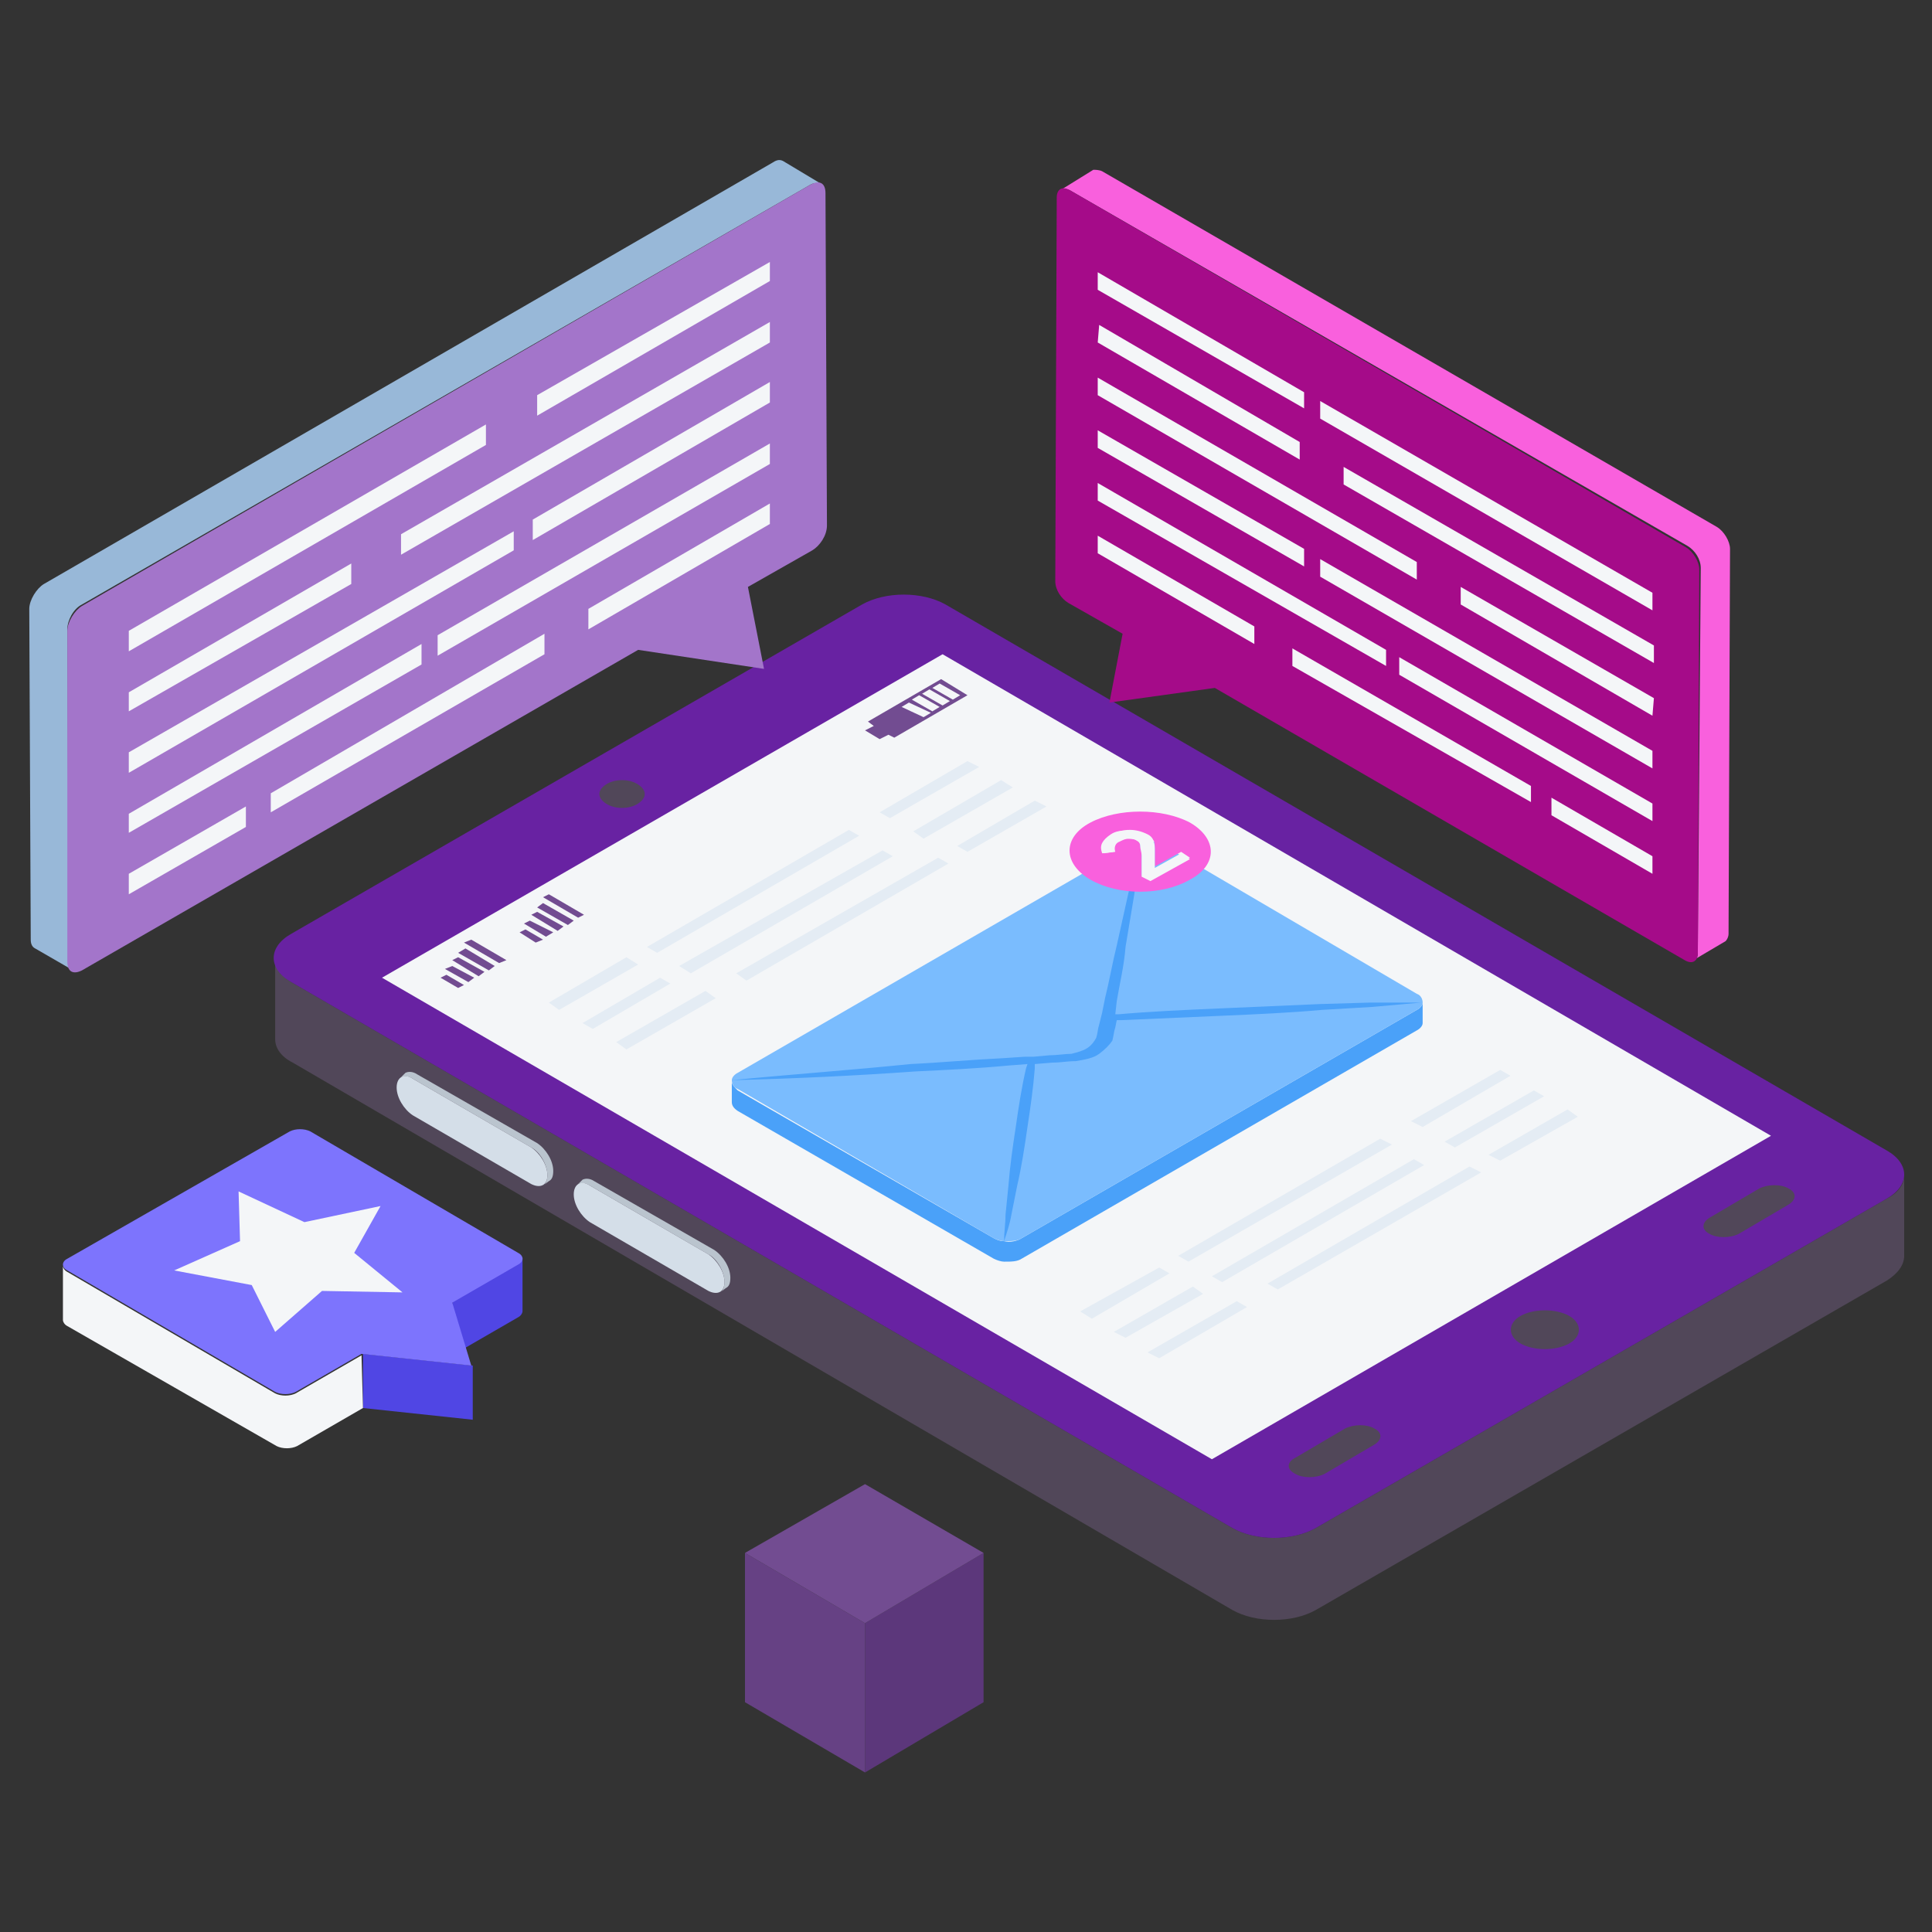 <svg xmlns="http://www.w3.org/2000/svg" enable-background="new 0 0 132 132" viewBox="0 0 132 132" id="MobileMessage"><rect x="0" y="0" width="132" height="132" fill="#333333" stroke="none"/><g fill="#010001" class="color000000 svgShape"><path fill="#5046e4" d="M35.7,89.6c0,0.1-0.1,0.3-0.3,0.4l-4.5,2.6l0-3.7l4.5-2.6c0.2-0.1,0.3-0.3,0.3-0.4L35.7,89.6z" class="color4562ef svgShape"></path><polygon fill="#5046e4" points="24.8 92.5 24.8 96.2 32.3 97 32.3 93.3" class="color4562ef svgShape"></polygon><path fill="#f4f6f8" d="M24.8,96.2l-4.5,2.6c-0.4,0.2-1,0.2-1.4,0L4.6,90.6c-0.2-0.1-0.3-0.3-0.3-0.4l0-3.7
						c0,0.1,0.1,0.3,0.3,0.4l14.2,8.3c0.4,0.2,1,0.2,1.4,0l4.5-2.6L24.8,96.2z" class="color576cfb svgShape"></path><path fill="#7d74fd" d="M4.6,86c-0.4,0.2-0.4,0.6,0,0.8l14.2,8.3c0.4,0.2,1,0.2,1.4,0l4.5-2.6l7.5,0.8L30.9,89l4.5-2.6
						c0.4-0.2,0.4-0.6,0-0.8l-14.2-8.3c-0.4-0.2-1-0.2-1.4,0L4.6,86z" class="color748bfd svgShape"></path></g><path fill="#514759" d="M18.8,65.5V71c0,0.6,0.4,1.2,1.2,1.6L84.2,110c1.6,0.9,4.1,0.9,5.7,0l39-22.5c0.8-0.5,1.2-1.1,1.2-1.7
				v-5.5c0,0.6-0.4,1.2-1.2,1.6l-39,22.5c-1.6,0.9-4.1,0.9-5.7,0L19.9,67.1C19.1,66.6,18.8,66.1,18.8,65.5z" class="color474b59 svgShape"></path><path fill="#6822a2" d="M19.9,63.8c-1.6,0.9-1.6,2.4,0,3.3l64.3,37.3c1.6,0.9,4.1,0.9,5.7,0l39-22.5c1.6-0.9,1.6-2.4,0-3.3
				L64.6,41.3c-1.6-0.9-4.1-0.9-5.7,0L19.9,63.8z" class="color5b5e71 svgShape"></path><path fill="#514759" d="M103.9 89.9c-.9.5-.9 1.4 0 1.9.9.5 2.4.5 3.3 0 .9-.5.9-1.4 0-1.9C106.3 89.4 104.8 89.4 103.9 89.9zM43.6 54.9c-.6.4-1.6.4-2.2 0-.6-.4-.6-.9 0-1.3.6-.4 1.6-.4 2.2 0C44.2 54 44.2 54.5 43.6 54.9zM88.5 99.6c-.6.3-.6.8 0 1.1.5.3 1.4.3 2 0l3.4-2c.5-.3.6-.8 0-1.1-.5-.3-1.4-.3-2 0L88.5 99.6zM116.8 83.2c-.5.3-.6.8 0 1.1.5.3 1.4.3 2 0l3.4-2c.5-.3.6-.8 0-1.1-.5-.3-1.4-.3-2 0L116.8 83.2z" class="color474b59 svgShape"></path><polygon fill="#f4f6f8" points="26.1 66.8 82.8 99.7 121 77.6 64.4 44.7" class="colorffffff svgShape"></polygon><path fill="#bac4ce" d="M27.4,73.6c0.2-0.1,0.5-0.1,0.8,0.1l8.1,4.7c0.6,0.3,1.1,1.2,1.1,1.9c0,0.3-0.1,0.6-0.3,0.7l0.4-0.3
					c0.2-0.1,0.3-0.3,0.3-0.7c0-0.7-0.5-1.5-1.1-1.9l-8.2-4.7c-0.3-0.2-0.6-0.2-0.8-0.1L27.4,73.6z" class="colorbac1ce svgShape"></path><path fill="#d4dee8" d="M28.2,73.7c-0.6-0.4-1.1-0.1-1.1,0.6c0,0.7,0.5,1.5,1.1,1.9l8.1,4.7c0.6,0.3,1.1,0.1,1.1-0.6
					c0-0.7-0.5-1.5-1.1-1.9L28.2,73.7z" class="colord4dae8 svgShape"></path><path fill="#bac4ce" d="M39.5,80.9c0.2-0.1,0.5-0.1,0.8,0.1l8.1,4.7c0.6,0.3,1.1,1.2,1.1,1.9c0,0.3-0.1,0.6-0.3,0.7l0.4-0.3
					c0.2-0.1,0.3-0.3,0.3-0.7c0-0.7-0.5-1.5-1.1-1.9l-8.2-4.7c-0.3-0.2-0.6-0.2-0.8-0.1L39.5,80.9z" class="colorbac1ce svgShape"></path><path fill="#d4dee8" d="M40.3,81c-0.6-0.4-1.1-0.1-1.1,0.6c0,0.7,0.5,1.5,1.1,1.9l8.1,4.7c0.6,0.3,1.1,0.1,1.1-0.6
					c0-0.7-0.5-1.5-1.1-1.9L40.3,81z" class="colord4dae8 svgShape"></path><path fill="#724c91" d="M59.3,49.3l5-2.9l1.8,1.1l-5,2.9l-0.4-0.2l-0.6,0.3l-1-0.6l0.6-0.3L59.3,49.3z M63.7,48.6l0.5-0.3
					l-1.4-0.8l-0.5,0.3L63.7,48.6 M64.4,48.2l0.5-0.3l-1.4-0.8L63,47.4L64.4,48.2 M65.1,47.8l0.5-0.3l-1.4-0.8L63.7,47L65.1,47.8
					 M63.1,49l0.5-0.3L62.1,48l-0.5,0.3L63.1,49" class="color4c7891 svgShape"></path><polygon fill="#724c91" points="30.1 66.8 31.3 67.5 31.7 67.3 30.5 66.6" class="color4c7891 svgShape"></polygon><polygon fill="#724c91" points="30.4 66.2 32 67.1 32.4 66.8 30.9 66" class="color4c7891 svgShape"></polygon><polygon fill="#724c91" points="31.3 65.1 33.4 66.3 33.8 66 31.8 64.8" class="color4c7891 svgShape"></polygon><polygon fill="#724c91" points="31.7 64.4 34.1 65.8 34.6 65.6 32.2 64.2" class="color4c7891 svgShape"></polygon><polygon fill="#724c91" points="30.9 65.6 32.7 66.7 33.1 66.4 31.3 65.4" class="color4c7891 svgShape"></polygon><polygon fill="#724c91" points="36.7 62 38.8 63.2 39.2 62.9 37.1 61.7" class="color4c7891 svgShape"></polygon><polygon fill="#724c91" points="35.8 63.1 37.3 64 37.8 63.7 36.2 62.9" class="color4c7891 svgShape"></polygon><polygon fill="#724c91" points="36.3 62.5 38.1 63.6 38.5 63.3 36.7 62.3" class="color4c7891 svgShape"></polygon><polygon fill="#724c91" points="37.1 61.3 39.5 62.7 39.9 62.5 37.5 61.1" class="color4c7891 svgShape"></polygon><polygon fill="#724c91" points="35.5 63.7 36.6 64.4 37.1 64.2 35.9 63.5" class="color4c7891 svgShape"></polygon><g fill="#010001" class="color000000 svgShape"><path fill="#4aa1f9" d="M50,73.9l0,1.4c0,0.2,0.1,0.4,0.4,0.6L67.9,86c0.2,0.1,0.5,0.2,0.7,0.2c0.5,0,0.9,0,1.2-0.2l27-15.6
						c0.2-0.1,0.4-0.3,0.4-0.5v-1.4c0,0.2-0.2,0.4-0.4,0.5l-27,15.6c-0.3,0.2-0.8,0.3-1.2,0.2c-0.3,0-0.5-0.1-0.7-0.2L50.4,74.5
						C50.2,74.3,50,74.1,50,73.9z" class="colorf9bb4a svgShape"></path><path fill="#7abcfe" d="M50.4,73.3c-0.2,0.1-0.4,0.3-0.4,0.5c0,0.2,0.1,0.5,0.4,0.6l17.5,10.2c0.2,0.1,0.5,0.2,0.7,0.2
						c0.5,0,0.9,0,1.2-0.2l27-15.6c0.2-0.1,0.4-0.3,0.4-0.5c0-0.2-0.1-0.5-0.4-0.6L79.4,57.7c-0.3-0.2-0.7-0.2-1.1-0.2
						c-0.3,0-0.6,0.1-0.9,0.2L50.4,73.3z" class="colorfed57a svgShape"></path><path fill="#4aa1f9" d="M50,73.8c4.2-0.1,8.4-0.3,12.6-0.6c2.1-0.1,4.2-0.2,6.3-0.4l1.3-0.1l-0.1,0.3c-0.3,1.3-0.5,2.6-0.7,4
						c-0.2,1.3-0.4,2.7-0.5,4l-0.2,2c0,0.6-0.1,1.2-0.1,1.8c0.2-0.6,0.4-1.2,0.5-1.8l0.4-2c0.3-1.3,0.5-2.6,0.7-4
						c0.2-1.3,0.4-2.7,0.5-4c0-0.1,0-0.2,0-0.3l1.2-0.1c0.6,0,1-0.1,1.6-0.1c0.6-0.1,1.2-0.2,1.6-0.5c0.4-0.3,0.7-0.6,0.9-0.9
						c0.1-0.4,0.1-0.6,0.2-0.9l0.1-0.5l0.3,0c2.3-0.1,4.6-0.2,6.9-0.3c2.3-0.1,4.6-0.2,6.8-0.4l3.4-0.2c1.1-0.1,2.3-0.2,3.4-0.3
						c-1.1,0-2.3,0-3.5,0l-3.4,0.1c-2.3,0.1-4.6,0.2-6.9,0.3c-2.3,0.1-4.6,0.2-6.9,0.4l-0.2,0l0.1-0.9c0.2-1.2,0.5-2.4,0.6-3.7
						l0.6-3.6c0.1-1.2,0.3-2.4,0.5-3.7c-0.3,1.2-0.6,2.4-0.9,3.6l-0.8,3.6c-0.3,1.2-0.5,2.4-0.8,3.6l-0.2,1l-0.1,0.4l-0.1,0.4
						c-0.1,0.3-0.1,0.6-0.2,0.9c-0.1,0.2-0.3,0.5-0.6,0.7c-0.3,0.2-0.7,0.3-1.1,0.4c-0.4,0-1,0.1-1.5,0.1l-1.1,0.1l-0.6,0l-1.5,0.1
						c-2.1,0.1-4.2,0.3-6.3,0.4C58.3,73.1,54.1,73.4,50,73.8z" class="colorf9bb4a svgShape"></path><path fill="#f960dd" d="M81.3,56.2c1.9,1.1,1.9,2.9,0,3.9c-1.9,1.1-4.9,1.1-6.8,0c-1.9-1.1-1.9-2.9,0-3.9
						C76.4,55.2,79.4,55.2,81.3,56.2z M77.9,57.7c0,0.2,0.1,0.4,0.1,0.7l0,1.4l0.6,0.3l2.7-1.5l-0.6-0.4l-1.8,1l0-1.1
						c0-0.3,0-0.6-0.1-0.7c-0.1-0.2-0.2-0.3-0.4-0.4c-0.4-0.2-0.8-0.3-1.2-0.3c-0.5,0-0.8,0.1-1.2,0.3s-0.5,0.4-0.6,0.6
						c-0.1,0.2-0.1,0.4,0,0.7l0.8-0.1c-0.1-0.3,0-0.6,0.3-0.7c0.2-0.1,0.4-0.2,0.6-0.2c0.2,0,0.4,0,0.6,0.1
						C77.8,57.4,77.9,57.6,77.9,57.7" class="colorf9607f svgShape"></path><path fill="#f4f6f8" d="M75.9,57c-0.3,0.2-0.5,0.4-0.6,0.6c-0.1,0.2-0.1,0.4,0,0.7l0.8-0.1c-0.1-0.3,0-0.6,0.3-0.7
						c0.2-0.1,0.4-0.2,0.6-0.2c0.2,0,0.4,0,0.6,0.1c0.2,0.1,0.3,0.2,0.3,0.4c0,0.2,0.1,0.4,0.1,0.7l0,1.4l0.6,0.3l2.7-1.5l-0.6-0.4
						l-1.8,1l0-1.1c0-0.3,0-0.6-0.1-0.7c-0.1-0.2-0.2-0.3-0.4-0.4c-0.4-0.2-0.8-0.3-1.2-0.3C76.6,56.7,76.2,56.8,75.9,57z" class="colorffffff svgShape"></path><polygon fill="#e4ecf4" points="82.8 87.2 83.5 87.6 97.3 79.6 96.6 79.2" class="colore4e8f4 svgShape"></polygon><polygon fill="#e4ecf4" points="78.4 92.4 79.2 92.8 85.2 89.3 84.5 88.9" class="colore4e8f4 svgShape"></polygon><polygon fill="#e4ecf4" points="76.1 91 76.9 91.4 82.2 88.4 81.5 87.9" class="colore4e8f4 svgShape"></polygon><polygon fill="#e4ecf4" points="101.7 78.9 102.5 79.3 107.8 76.3 107.1 75.8" class="colore4e8f4 svgShape"></polygon><polygon fill="#e4ecf4" points="98.7 78 99.4 78.4 105.5 74.9 104.8 74.5" class="colore4e8f4 svgShape"></polygon><polygon fill="#e4ecf4" points="86.6 87.7 87.3 88.1 101.2 80.1 100.4 79.7" class="colore4e8f4 svgShape"></polygon><polygon fill="#e4ecf4" points="80.5 85.8 81.2 86.2 95.1 78.2 94.3 77.8" class="colore4e8f4 svgShape"></polygon><polygon fill="#e4ecf4" points="73.8 89.6 74.6 90.1 79.9 87 79.2 86.6" class="colore4e8f4 svgShape"></polygon><polygon fill="#e4ecf4" points="96.4 76.6 97.2 77 103.2 73.5 102.5 73.1" class="colore4e8f4 svgShape"></polygon><g fill="#010001" class="color000000 svgShape"><polygon fill="#e4ecf4" points="46.4 66 47.2 66.5 61 58.5 60.3 58.1" class="colore4e8f4 svgShape"></polygon><polygon fill="#e4ecf4" points="42.1 71.2 42.8 71.7 48.9 68.2 48.2 67.7" class="colore4e8f4 svgShape"></polygon><polygon fill="#e4ecf4" points="39.8 69.9 40.5 70.3 45.8 67.2 45.1 66.8" class="colore4e8f4 svgShape"></polygon><polygon fill="#e4ecf4" points="65.4 57.8 66.1 58.2 71.5 55.1 70.7 54.7" class="colore4e8f4 svgShape"></polygon><polygon fill="#e4ecf4" points="62.4 56.8 63.1 57.3 69.2 53.8 68.4 53.3" class="colore4e8f4 svgShape"></polygon><polygon fill="#e4ecf4" points="50.3 66.5 51 67 64.8 59 64.1 58.6" class="colore4e8f4 svgShape"></polygon><polygon fill="#e4ecf4" points="44.2 64.7 44.9 65.1 58.7 57.1 58 56.7" class="colore4e8f4 svgShape"></polygon><polygon fill="#e4ecf4" points="37.5 68.5 38.2 69 43.6 65.9 42.8 65.4" class="colore4e8f4 svgShape"></polygon><polygon fill="#e4ecf4" points="60.1 55.5 60.8 55.9 66.9 52.4 66.1 52" class="colore4e8f4 svgShape"></polygon></g></g><g fill="#010001" class="color000000 svgShape"><g fill="#010001" class="color000000 svgShape"><path fill="#98b8d8" d="M56,12.5c-0.2,0-0.4,0-0.6,0.1L5.6,41.3c-0.6,0.3-1,1.1-1,1.7l0.1,22.7c0,0.3,0.1,0.5,0.3,0.6
							l-2.6-1.5c-0.2-0.1-0.3-0.3-0.3-0.6L2,41.6c0-0.6,0.5-1.4,1-1.7l49.8-28.8c0.3-0.2,0.5-0.2,0.7-0.1L56,12.5z" class="color9ad898 svgShape"></path><path fill="#a375ca" d="M55.4,12.6c0.6-0.3,1-0.1,1,0.6l0.1,22.7c0,0.7-0.5,1.4-1,1.7l-4.4,2.5l1.1,5.6l-8.6-1.3l-38,21.9
							c-0.6,0.3-1,0.1-1-0.6L4.6,43.1c0-0.6,0.5-1.4,1-1.7L55.4,12.6z" class="color75ca75 svgShape"></path></g><polygon fill="#f4f6f8" points="35.1 36.3 8.8 51.4 8.8 52.8 35.1 37.6" class="colorffffff svgShape"></polygon><polygon fill="#f4f6f8" points="36.4 36.9 52.6 27.5 52.6 26.1 36.4 35.5" class="colorffffff svgShape"></polygon><polygon fill="#f4f6f8" points="27.4 37.9 52.6 23.4 52.6 22 27.4 36.5" class="colorffffff svgShape"></polygon><polygon fill="#f4f6f8" points="24 38.5 8.8 47.3 8.8 48.6 24 39.9" class="colorffffff svgShape"></polygon><polygon fill="#f4f6f8" points="33.2 29 8.8 43.1 8.8 44.5 33.2 30.4" class="colorffffff svgShape"></polygon><polygon fill="#f4f6f8" points="36.7 28.4 52.6 19.2 52.6 17.9 36.7 27" class="colorffffff svgShape"></polygon><polygon fill="#f4f6f8" points="29.9 44.8 52.6 31.7 52.6 30.3 29.9 43.4" class="colorffffff svgShape"></polygon><polygon fill="#f4f6f8" points="28.8 44 8.8 55.6 8.8 56.9 28.8 45.4" class="colorffffff svgShape"></polygon><polygon fill="#f4f6f8" points="37.2 43.3 18.5 54.2 18.5 55.5 37.2 44.7" class="colorffffff svgShape"></polygon><polygon fill="#f4f6f8" points="40.2 43 52.6 35.8 52.6 34.4 40.2 41.6" class="colorffffff svgShape"></polygon><polygon fill="#f4f6f8" points="16.8 55.1 8.8 59.7 8.8 61.1 16.8 56.5" class="colorffffff svgShape"></polygon></g><g fill="#010001" class="color000000 svgShape"><g fill="#010001" class="color000000 svgShape"><path fill="#f960dd" d="M72.6,12.9c0.1,0,0.3,0,0.5,0.1l42.2,24.3c0.5,0.3,0.9,0.9,0.9,1.5L116,65.1c0,0.3-0.1,0.5-0.3,0.5
							l2.2-1.3c0.1-0.1,0.2-0.3,0.2-0.5l0.1-26.3c0-0.5-0.4-1.2-0.9-1.5L75.3,11.7c-0.2-0.1-0.5-0.1-0.6-0.1L72.6,12.9z" class="colorf9607f svgShape"></path><path fill="#a50b89" d="M73.1,13c-0.5-0.3-0.9-0.1-0.9,0.5l-0.1,26.2c0,0.6,0.4,1.2,0.9,1.5l3.7,2.1l-0.9,4.7L83,47l32.1,18.6
							c0.5,0.3,0.9,0.1,0.9-0.5l0.1-26.2c0-0.5-0.4-1.2-0.9-1.5L73.1,13z" class="colorf34858 svgShape"></path></g><polygon fill="#f4f6f8" points="90.2 38.2 112.9 51.3 112.9 52.5 90.2 39.4" class="colorffffff svgShape"></polygon><polygon fill="#f4f6f8" points="89.1 38.7 75 30.6 75 29.4 89.1 37.5" class="colorffffff svgShape"></polygon><polygon fill="#f4f6f8" points="90.2 27.4 112.9 40.5 112.9 41.7 90.2 28.6" class="colorffffff svgShape"></polygon><polygon fill="#f4f6f8" points="89.1 27.9 75 19.8 75 18.6 89.1 26.8" class="colorffffff svgShape"></polygon><polygon fill="#f4f6f8" points="96.8 39.6 75 27 75 25.8 96.8 38.4" class="colorffffff svgShape"></polygon><polygon fill="#f4f6f8" points="99.8 40.1 113 47.7 112.9 48.9 99.8 41.3" class="colorffffff svgShape"></polygon><polygon fill="#f4f6f8" points="91.8 31.9 113 44.1 113 45.3 91.8 33.1" class="colorffffff svgShape"></polygon><polygon fill="#f4f6f8" points="88.8 31.4 75 23.4 75.1 22.2 88.8 30.2" class="colorffffff svgShape"></polygon><polygon fill="#f4f6f8" points="94.7 45.5 75 34.2 75 33 94.7 44.4" class="colorffffff svgShape"></polygon><polygon fill="#f4f6f8" points="95.6 44.9 112.9 54.9 112.9 56.1 95.6 46.1" class="colorffffff svgShape"></polygon><polygon fill="#f4f6f8" points="88.3 44.3 104.6 53.7 104.6 54.8 88.3 45.5" class="colorffffff svgShape"></polygon><polygon fill="#f4f6f8" points="85.7 44 75 37.8 75 36.6 85.7 42.8" class="colorffffff svgShape"></polygon><polygon fill="#f4f6f8" points="106 54.5 112.9 58.5 112.9 59.7 106 55.7" class="colorffffff svgShape"></polygon></g><g fill="#010001" class="color000000 svgShape"><g fill="#010001" class="color000000 svgShape"><polygon fill="#5c377b" points="67.2 106.1 67.2 116.3 59.1 121.1 59.1 110.9" class="color37617b svgShape"></polygon><polygon fill="#664184" points="59.1 110.9 59.1 121.1 50.9 116.3 50.9 106.1" class="color416e84 svgShape"></polygon><polygon fill="#724c91" points="67.2 106.1 59.1 110.9 50.9 106.1 59.1 101.4" class="color4c7891 svgShape"></polygon></g></g><g fill="#010001" class="color000000 svgShape"><polygon fill="#f4f6f8" points="26 82.4 24.2 85.6 27.5 88.3 22 88.2 18.8 91 17.2 87.8 11.9 86.8 16.4 84.8 16.3 81.4 20.8 83.5" class="colorffffff svgShape"></polygon></g></svg>